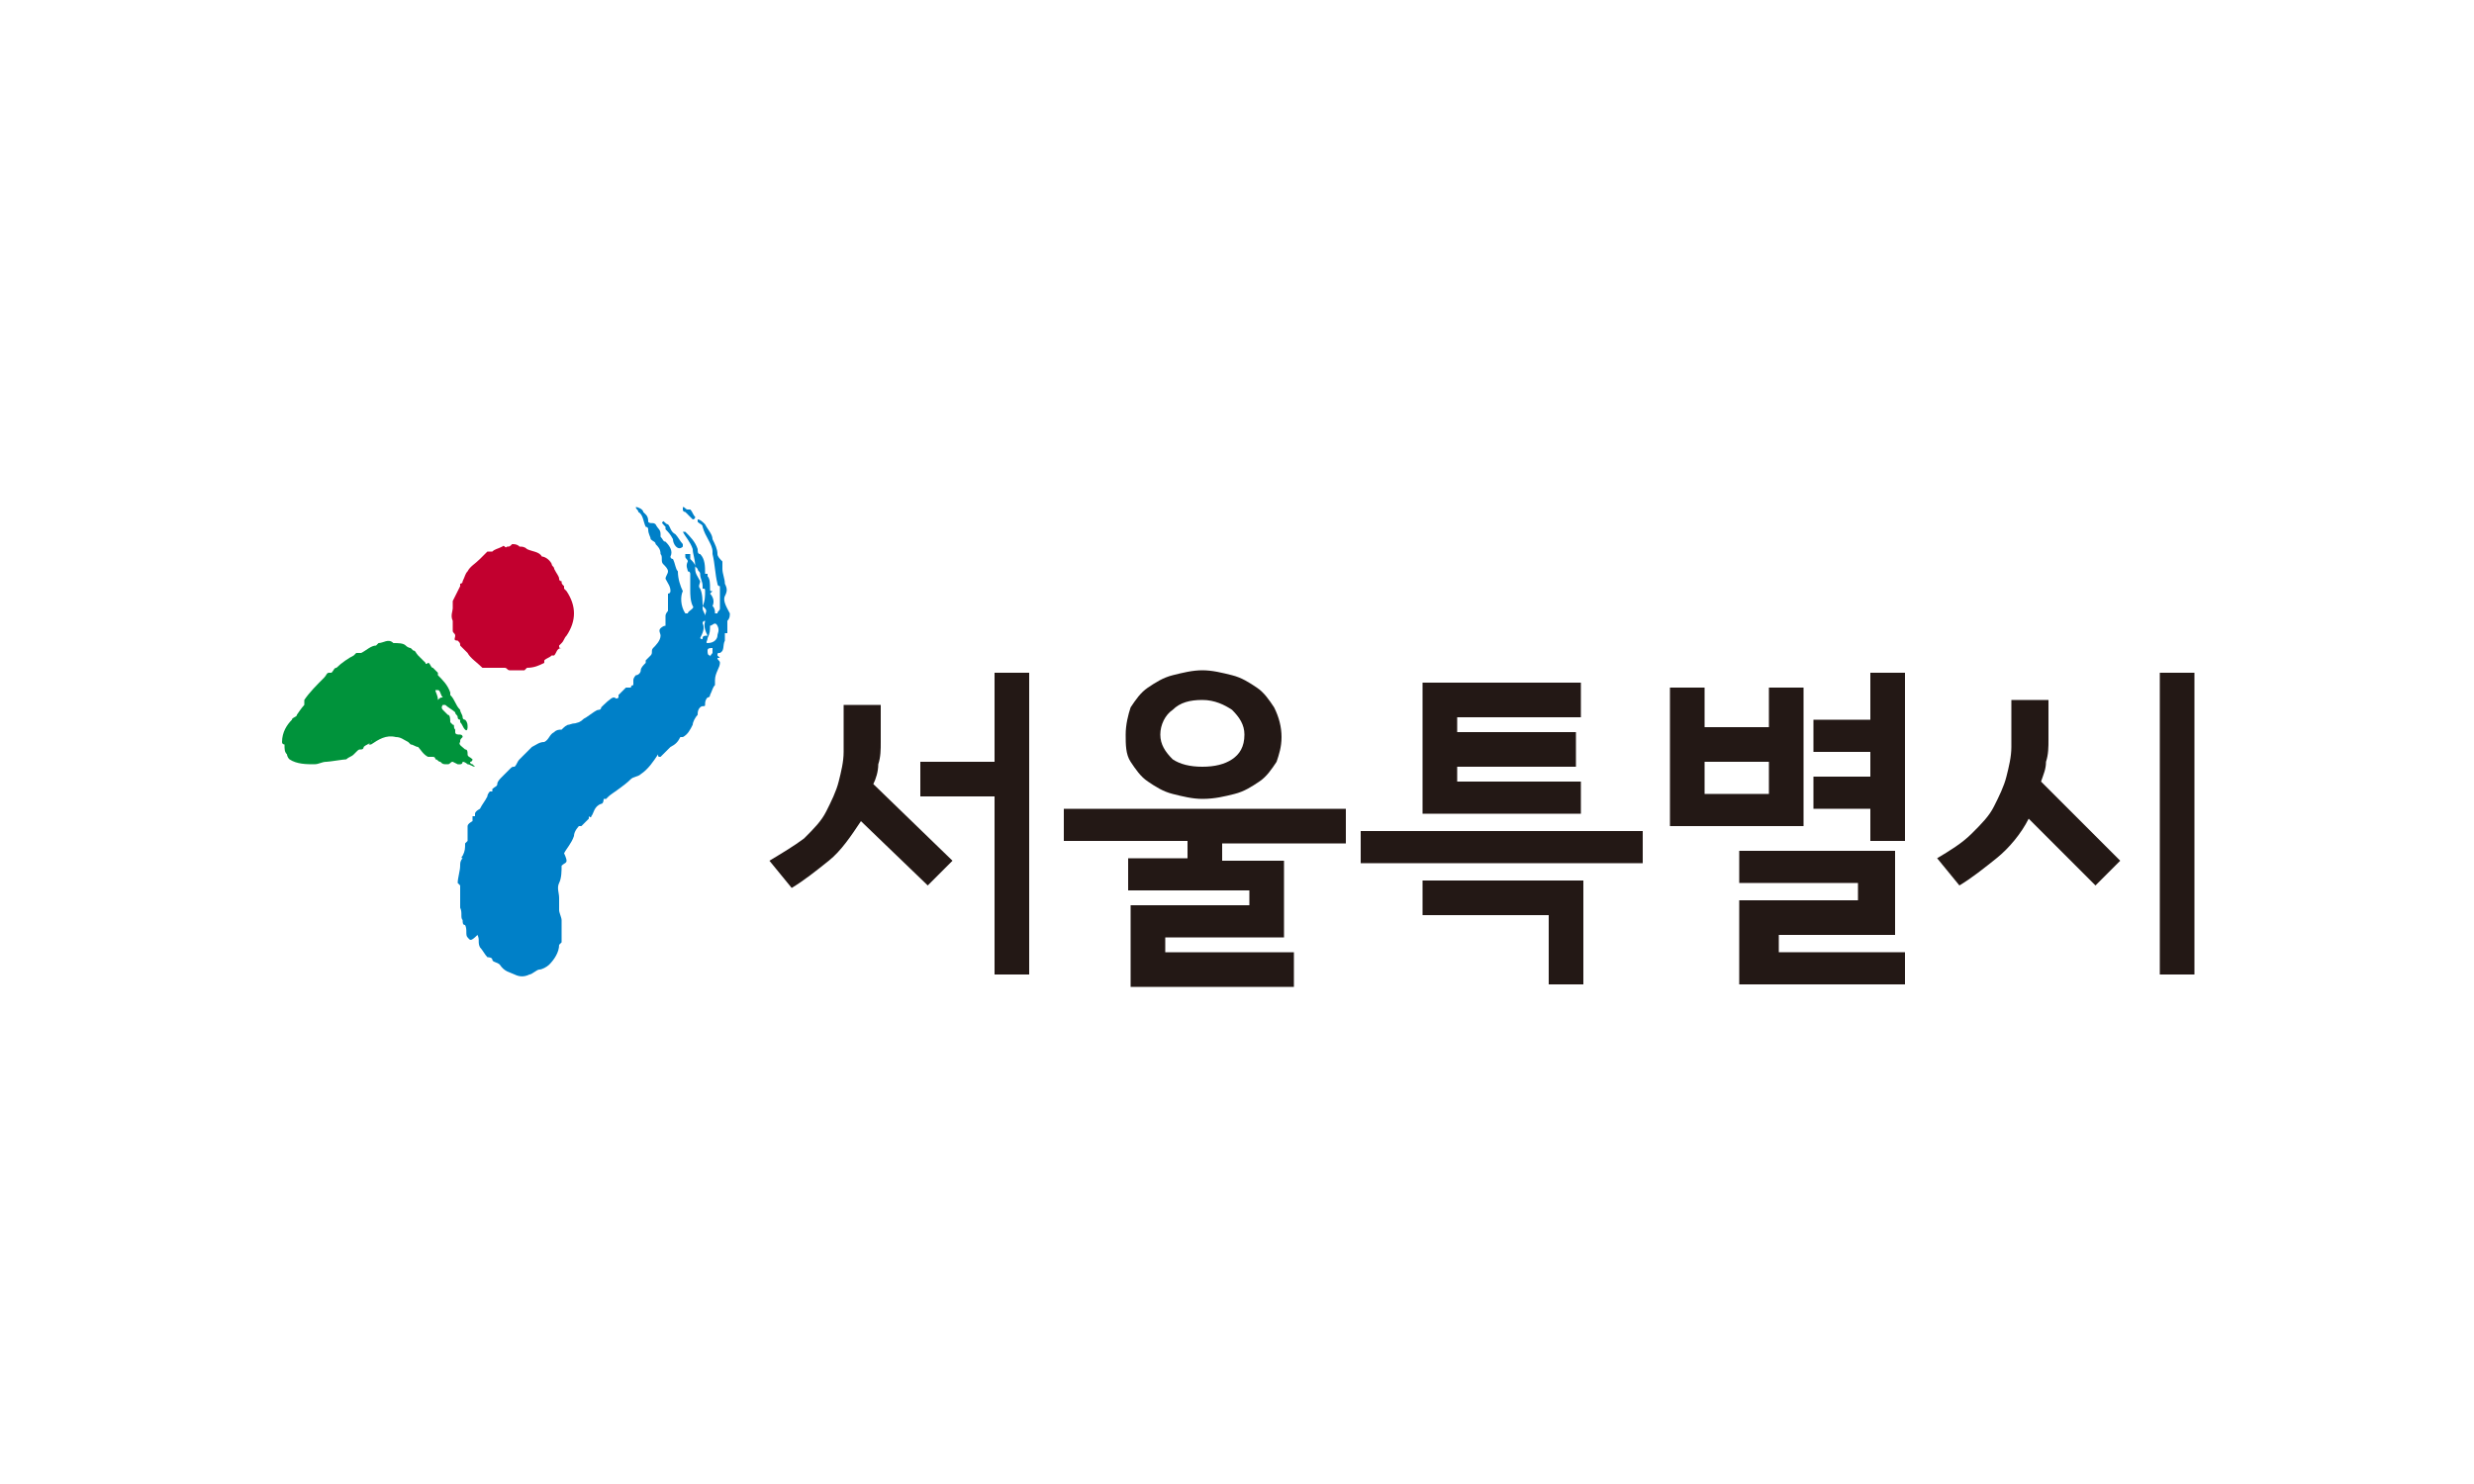 <?xml version="1.0" encoding="utf-8"?>
<!-- Generator: Adobe Illustrator 26.0.1, SVG Export Plug-In . SVG Version: 6.00 Build 0)  -->
<svg version="1.1" id="레이어_1" xmlns="http://www.w3.org/2000/svg" xmlns:xlink="http://www.w3.org/1999/xlink" x="0px"
	 y="0px" viewBox="0 0 100 60" style="enable-background:new 0 0 100 60;" xml:space="preserve">
<style type="text/css">
	.st0{fill:#C2002F;}
	.st1{fill:#0080C8;}
	.st2{fill:#00933B;}
	.st3{fill:#231815;}
</style>
<g>
	<g>
		<path class="st0" d="M22.3,22.8c0,0.1,0.1,0.1,0.1,0.2c0.1,0.2,0.2,0.3,0.2,0.4c0,0.1,0.1,0.1,0.1,0.1c0,0.1,0,0.1,0.1,0.2
			c0,0,0,0.1,0,0.1c0,0,0.1,0.1,0.1,0.1c0.4,0.6,0.4,1.2,0,1.8c-0.1,0.1-0.1,0.2-0.2,0.3c0,0-0.1,0.1-0.1,0.1c0,0.1,0,0.1,0.1,0.1
			c-0.2,0-0.2,0.2-0.3,0.3c0,0-0.1,0-0.1,0c-0.1,0.1-0.2,0.1-0.3,0.2c0,0,0,0.1,0,0.1c-0.2,0.1-0.4,0.2-0.7,0.2c0,0-0.1,0.1-0.1,0.1
			c-0.2,0-0.4,0-0.6,0c-0.1,0-0.1-0.1-0.2-0.1c-0.1,0-0.1,0-0.2,0C20,27,19.9,27,19.8,27c-0.1,0-0.2,0-0.3,0
			c-0.2-0.2-0.5-0.4-0.6-0.6c-0.1-0.1-0.2-0.2-0.3-0.3c0-0.1,0-0.1-0.1-0.2c-0.2,0-0.1-0.1-0.1-0.2c0-0.1-0.1-0.1-0.1-0.2
			c0-0.1,0-0.2,0-0.3c0,0,0-0.1,0-0.1c-0.1-0.2,0-0.4,0-0.5c0-0.1,0-0.2,0-0.3c0.1-0.2,0.2-0.4,0.3-0.6c0,0,0-0.1,0-0.1
			c0,0,0.1,0,0.1-0.1c0.1-0.2,0.1-0.3,0.2-0.4c0.1-0.2,0.3-0.3,0.5-0.5c0.1-0.1,0.2-0.2,0.3-0.3c0,0,0.1,0,0.2,0
			c0.1-0.1,0.2-0.1,0.4-0.2c0.1-0.1,0.1,0.1,0.2,0c0.1,0,0.1,0,0.2-0.1c0.1,0,0.2,0,0.3,0.1c0.1,0,0.2,0,0.3,0.1
			c0.2,0.1,0.5,0.1,0.6,0.3C22,22.5,22.2,22.6,22.3,22.8z"/>
		<path class="st1" d="M28.5,25.1c0-0.1,0-0.1,0-0.2c0-0.1,0.1-0.2,0-0.3c0,0-0.1-0.1-0.1-0.1c0.1-0.2,0.1-0.4,0.1-0.6
			c0-0.1,0-0.1-0.1-0.1c0,0,0-0.1,0-0.1c0-0.2-0.1-0.3-0.1-0.5c0-0.1-0.1-0.1-0.1-0.2c0,0-0.1-0.1-0.1-0.1c0-0.3-0.1-0.5-0.1-0.7
			c-0.1-0.3-0.3-0.5-0.4-0.7c0,0,0.1,0,0.1,0c0.2,0.2,0.4,0.4,0.5,0.7c0,0.1,0,0.2,0.1,0.2c0.2,0.2,0.2,0.5,0.2,0.8c0,0,0.1,0,0.1,0
			c0,0,0,0.1,0,0.1c0.1,0.1,0.1,0.3,0.1,0.5c0,0.1,0,0.1,0.1,0.1c0,0-0.1,0.1-0.1,0.1c0.1,0.1,0.2,0.3,0.1,0.5
			c0.1,0.1,0.1,0.2,0.1,0.3c0,0,0,0,0.1,0c0-0.1,0.1-0.1,0.1-0.2c0-0.2,0-0.4,0-0.6c0-0.1,0-0.2,0-0.3c-0.1,0-0.1-0.1-0.1-0.1
			c-0.1-0.4-0.1-0.8-0.2-1.2c0,0,0,0,0-0.1c0-0.3-0.3-0.6-0.4-1c0-0.1-0.1-0.1-0.2-0.2c0,0,0,0,0-0.1c0.1,0,0.2,0.1,0.3,0.2
			c0.1,0.2,0.3,0.4,0.3,0.6c0.1,0.2,0.2,0.4,0.2,0.6c0,0.1,0.1,0.2,0.2,0.3c0,0.1,0,0.2,0,0.3c0,0.2,0.1,0.4,0.1,0.6
			c0.1,0.2,0.1,0.3,0,0.5c-0.1,0.2,0.1,0.5,0.2,0.7c0,0.1,0,0.2-0.1,0.3c0,0,0,0.1,0,0.1c0,0.1,0,0.2,0,0.3c0,0,0,0.1,0,0.1
			c0,0-0.1,0-0.1,0c0,0.1,0,0.2,0,0.3c-0.1,0.2,0,0.4-0.2,0.5c-0.1,0-0.1,0-0.1,0.1c0,0,0,0,0.1,0.1c0,0-0.1,0-0.1,0
			c0,0.1,0.1,0.1,0.1,0.2c0,0.2-0.2,0.4-0.2,0.7c0,0.1,0,0.1,0,0.2c-0.1,0.1-0.1,0.2-0.2,0.4c0,0.1-0.1,0.1-0.1,0.1
			c-0.1,0.1-0.1,0.2-0.1,0.3c0,0.1-0.1,0-0.2,0.1c-0.1,0.1-0.1,0.2-0.1,0.3c-0.1,0.1-0.2,0.3-0.2,0.4c-0.1,0.2-0.2,0.4-0.4,0.5
			c0,0-0.1,0-0.1,0c-0.1,0.2-0.2,0.3-0.4,0.4c0,0-0.1,0.1-0.1,0.1c-0.1,0.1-0.2,0.2-0.3,0.3c-0.1,0-0.1,0-0.1-0.1
			c-0.2,0.3-0.4,0.6-0.7,0.8c-0.1,0.1-0.3,0.1-0.4,0.2c-0.3,0.3-0.8,0.6-0.9,0.7c0,0-0.1,0.1-0.1,0.1c-0.1,0,0,0-0.1,0
			c0,0,0,0.2-0.1,0.2c-0.3,0.1-0.3,0.4-0.4,0.5c0,0.1-0.1,0-0.1,0c0,0,0,0.1,0,0.1c-0.1,0.1-0.2,0.2-0.3,0.3c0,0-0.1,0-0.1,0
			c0,0-0.2,0.2-0.2,0.4c-0.1,0.3-0.3,0.5-0.4,0.7c0,0,0.1,0.2,0.1,0.3c0,0.1-0.1,0.1-0.2,0.2c0,0.2,0,0.5-0.1,0.7
			c-0.1,0.2,0,0.4,0,0.6c0,0.2,0,0.4,0,0.5c0,0.1,0.1,0.3,0.1,0.4c0,0.2,0,0.2,0,0.3c0,0.1,0,0.2,0,0.3c0,0.1,0,0.2,0,0.3
			c0,0-0.1,0.1-0.1,0.1c0,0.3-0.2,0.6-0.4,0.8c-0.1,0.1-0.3,0.2-0.4,0.2c-0.1,0-0.3,0.2-0.4,0.2c-0.2,0.1-0.4,0.1-0.6,0
			c-0.2-0.1-0.4-0.1-0.6-0.4c-0.1-0.1-0.3-0.1-0.3-0.2c0-0.1-0.2-0.1-0.2-0.1c-0.1-0.1-0.2-0.3-0.3-0.4c-0.1-0.2,0-0.3-0.1-0.5
			C19,38.1,19,38,18.9,37.9c-0.1-0.1,0-0.3-0.1-0.5c-0.1,0-0.1-0.1-0.1-0.2c-0.1-0.1,0-0.3-0.1-0.5c0-0.2,0-0.8,0-0.9
			c0,0-0.1-0.1-0.1-0.1c0-0.2,0.1-0.5,0.1-0.7c0-0.1,0-0.2,0.1-0.3c0,0-0.1,0,0-0.1c0.1-0.2,0.1-0.3,0.1-0.5c0,0,0.1-0.1,0.1-0.1
			c0-0.1,0-0.4,0-0.6c0-0.1,0.2-0.2,0.2-0.2c0,0,0-0.1,0-0.2c0,0,0.1,0,0.1,0c0,0,0-0.1,0-0.1c0-0.1,0.2-0.2,0.2-0.2
			c0.1-0.2,0.2-0.3,0.3-0.5c0-0.1,0.1-0.2,0.1-0.2c0,0,0,0,0.1,0c0,0,0-0.1,0-0.1c0.1-0.1,0.2-0.1,0.2-0.2c0-0.1,0.1-0.2,0.2-0.3
			c0.1-0.1,0.2-0.2,0.3-0.3c0.1-0.1,0.1-0.1,0.2-0.1c0.1-0.1,0.1-0.2,0.2-0.3c0.2-0.2,0.3-0.3,0.5-0.5c0.2-0.1,0.3-0.2,0.5-0.2
			c0.2-0.1,0.2-0.3,0.4-0.4c0.1-0.1,0.2-0.1,0.3-0.1c0.1-0.1,0.2-0.2,0.3-0.2c0.3-0.1,0.1,0,0.4-0.1c0.2-0.1,0.1-0.1,0.3-0.2
			c0.3-0.2,0.4-0.3,0.5-0.3c0,0,0.1,0,0.1-0.1c0.1-0.1,0.4-0.4,0.5-0.4c0.1,0,0.1,0.1,0.2,0c0-0.1,0-0.1,0-0.1
			c0.1-0.1,0.2-0.2,0.3-0.3c0,0,0.1,0,0.2,0c0,0,0-0.1,0.1-0.1c0-0.1,0-0.1,0-0.2c0-0.1,0.1-0.2,0.1-0.2c0.1,0,0.2-0.1,0.2-0.2
			c0-0.1,0.1-0.2,0.2-0.3c0,0,0-0.1,0-0.1c0.1-0.1,0.1-0.1,0.2-0.2c0.1-0.1,0-0.2,0.1-0.3c0.1-0.1,0.3-0.3,0.3-0.5
			c0-0.1-0.1-0.2,0-0.3c0,0,0.1-0.1,0.2-0.1c0-0.1,0-0.2,0-0.4c0-0.1,0.1-0.2,0.1-0.2c0-0.2,0-0.5,0-0.7c0.1,0,0.1-0.1,0.1-0.1
			c0-0.2-0.1-0.3-0.2-0.5c0-0.1,0.1-0.2,0.1-0.3c0-0.1-0.1-0.2-0.2-0.3c-0.1-0.1,0-0.3-0.1-0.4c0-0.2-0.1-0.3-0.2-0.4
			c0-0.1-0.1-0.1-0.2-0.2c0-0.1-0.1-0.2-0.1-0.4c0-0.1-0.1-0.1-0.1-0.1c-0.1-0.2-0.1-0.5-0.3-0.6c0-0.1-0.1-0.1-0.1-0.2
			c0.1,0,0.3,0.1,0.3,0.2c0,0,0.1,0.1,0.1,0.1c0.1,0.1,0.1,0.2,0.1,0.3c0.1,0.1,0.2,0,0.3,0.1c0.1,0.2,0.2,0.2,0.2,0.4
			c0,0,0,0.1,0,0.1c0.1,0.1,0.1,0.2,0.2,0.2c0.2,0.2,0.3,0.4,0.2,0.6c0,0.1,0.1,0.1,0.1,0.1c0.1,0.2,0.1,0.4,0.2,0.5
			c0,0.3,0.1,0.6,0.2,0.8c-0.1,0.2-0.1,0.6,0.1,0.9c0,0,0.1,0,0.1,0c0-0.1,0.3-0.2,0.2-0.3c-0.1-0.2-0.1-0.5-0.1-0.6
			c0-0.2,0-0.4,0-0.7c0,0,0-0.1-0.1-0.1c0-0.1-0.1-0.2,0-0.4c0-0.1-0.1-0.1-0.1-0.2c0,0,0-0.1,0-0.1c0.1,0,0.1,0,0.2,0
			c0,0,0,0.1,0,0.2c0.1,0.1,0.2,0.2,0.2,0.3c0,0,0,0.1,0,0.1c0,0.2,0.1,0.3,0.2,0.5c0,0.1-0.1,0.2,0,0.3c0.1,0.2,0.1,0.5,0.1,0.8
			c0,0.1,0.1,0.2,0.1,0.3c0,0.1,0,0.1,0,0.2c0,0-0.1,0-0.1,0.1c0.1,0.2,0,0.4-0.1,0.6c0,0,0.1,0.1,0.1,0c0-0.1,0.1-0.1,0.2-0.1
			C28.4,25.3,28.5,25.2,28.5,25.1z M29,25.7c0-0.1,0.1-0.2,0-0.4c-0.1-0.2-0.2,0-0.3,0c0,0.2,0,0.3-0.1,0.5c0,0.1-0.1,0.2,0,0.2
			C28.9,26,29,25.8,29,25.7z M28.8,26.4c0,0,0-0.1,0-0.2c-0.1,0-0.2,0-0.2,0.1c0,0.1,0,0.2,0.1,0.2C28.7,26.6,28.7,26.5,28.8,26.4z"
			/>
		<path class="st1" d="M27.3,21.6c0.1,0.1,0.2,0.3,0.3,0.4l0,0.1c-0.2,0.2-0.4-0.1-0.4-0.3c-0.1-0.2-0.2-0.3-0.3-0.4
			c0,0,0-0.1,0-0.1c-0.1-0.1-0.2-0.2-0.1-0.2c0-0.1,0.1,0.1,0.2,0.1C27.1,21.3,27.1,21.5,27.3,21.6z"/>
		<path class="st1" d="M28.1,20.9c0,0,0,0.1-0.1,0.1c-0.1-0.1-0.2-0.2-0.3-0.3c0,0-0.1,0-0.1-0.1c0,0,0,0,0-0.1
			c0.1,0,0.1,0.1,0.2,0.1c0,0,0.1,0,0.1,0C28,20.7,28,20.8,28.1,20.9z"/>
		<path class="st2" d="M16.4,26.1C16.5,26.1,16.5,26.1,16.4,26.1c0.1,0.1,0.2,0.1,0.2,0.1c0,0,0.1,0.1,0.1,0.1
			c0.1,0,0.1,0.1,0.2,0.2c0,0,0.1,0.1,0.1,0.1c0.1,0.1,0.1,0.1,0.2,0.2c0,0.1,0.1,0,0.1,0c0.1,0,0.1,0.2,0.2,0.2
			c0,0,0.1,0.1,0.1,0.1c0,0,0.1,0.1,0.1,0.1c0,0,0,0.1,0,0.1c0.2,0.2,0.4,0.4,0.5,0.7c0,0,0,0,0,0.1c0.2,0.2,0.2,0.4,0.4,0.6
			c0,0.1,0.1,0.2,0.1,0.3c0,0.1,0.1,0.1,0.1,0.1c0.1,0.1,0.1,0.2,0.1,0.3c0,0,0,0.2-0.1,0.1c-0.1-0.1-0.1-0.2-0.2-0.3
			c0,0,0-0.1,0-0.1c0,0-0.1,0-0.1-0.1c0-0.1-0.1-0.1-0.1-0.2c-0.1-0.1-0.3-0.2-0.4-0.3c0,0,0,0-0.1,0c0,0-0.1,0.1,0,0.2
			c0.1,0.1,0.1,0.1,0.2,0.2c0.1,0,0.1,0.2,0.1,0.3c0,0,0.1,0.1,0.1,0.1c0.1,0,0,0.1,0.1,0.2c0,0,0,0,0,0.1c0,0.1,0.1,0.1,0.2,0.1
			c0,0,0.1,0,0.1,0.1c-0.1,0.1-0.1,0.1-0.1,0.2c-0.1,0.1,0.1,0.2,0.2,0.3c0.1,0,0.1,0.1,0.1,0.2c0,0.1,0.1,0.1,0.2,0.2
			c0,0,0,0.1-0.1,0.1c0,0.1,0.1,0.1,0.1,0.1c0,0,0.1,0.1,0.1,0.1c-0.1,0-0.2-0.1-0.3-0.1c0,0-0.1-0.1-0.2-0.1c0,0,0,0.1-0.1,0.1
			c0,0-0.1,0-0.1,0c0,0-0.2-0.1-0.2-0.1c-0.1,0-0.1,0.1-0.2,0.1c-0.2,0-0.2,0-0.3-0.1c-0.1,0-0.1-0.1-0.2-0.1c0,0,0-0.1-0.1-0.1
			c0,0-0.1,0-0.2,0c-0.2-0.1-0.3-0.3-0.4-0.4c-0.1,0-0.2-0.1-0.3-0.1c0,0-0.1-0.1-0.1-0.1c-0.2-0.1-0.3-0.2-0.5-0.2
			c-0.4-0.1-0.7,0.1-1,0.3c0,0-0.1,0-0.1,0C15.1,29.9,15,29.9,15,30c-0.1,0.1-0.2,0.1-0.3,0.2c0,0,0,0.1-0.1,0.1
			c-0.1,0-0.1,0-0.2,0.1c0,0-0.1,0.1-0.1,0.1c-0.1,0.1-0.2,0.1-0.3,0.2c-0.1,0-0.7,0.1-0.8,0.1c-0.2,0-0.3,0.1-0.5,0.1
			c-0.3,0-0.7,0-1-0.2c-0.1-0.1-0.1-0.2-0.1-0.2c-0.1-0.1-0.1-0.2-0.1-0.4c0,0-0.1,0-0.1-0.1c0-0.4,0.2-0.7,0.4-0.9
			c0-0.1,0.2-0.1,0.2-0.2c0,0,0.2-0.3,0.3-0.4c0,0,0-0.1,0-0.2c0.2-0.3,0.5-0.6,0.8-0.9c0.1-0.1,0.1-0.2,0.2-0.2c0,0,0.1,0,0.1,0
			c0.1-0.1,0.1-0.2,0.2-0.2c0.2-0.2,0.5-0.4,0.7-0.5c0,0,0.1-0.1,0.1-0.1c0,0,0.1,0,0.2,0c0.2-0.1,0.4-0.3,0.6-0.3
			c0,0,0.1-0.1,0.1-0.1c0.2,0,0.4-0.2,0.6,0C16.1,26,16.3,26,16.4,26.1z M17.9,28.2C17.9,28.1,17.9,28.1,17.9,28.2
			c-0.1-0.1-0.1-0.3-0.2-0.3c0,0-0.1,0-0.1,0c0,0.1,0.1,0.2,0.1,0.4C17.8,28.2,17.8,28.2,17.9,28.2C17.9,28.2,17.9,28.2,17.9,28.2z"
			/>
	</g>
	<g>
		<path class="st3" d="M38.5,34.8l-1,1l-2.7-2.6c-0.4,0.6-0.8,1.2-1.3,1.6c-0.5,0.4-1,0.8-1.5,1.1l-0.9-1.1c0.5-0.3,1-0.6,1.4-0.9
			c0.4-0.4,0.7-0.7,0.9-1.1c0.2-0.4,0.4-0.8,0.5-1.2c0.1-0.4,0.2-0.8,0.2-1.2v-1.9h1.5V30c0,0.3,0,0.6-0.1,0.9
			c0,0.3-0.1,0.6-0.2,0.8L38.5,34.8z M41.6,39.4h-1.4v-7.2h-3v-1.4h3v-3.6h1.4V39.4z"/>
		<path class="st3" d="M54.5,34.1h-5.1v0.7h2.5v3.1h-4.8v0.6h5.2v1.4h-6.6v-3.3h4.8V36h-4.9v-1.3H48v-0.7h-5v-1.3h11.4V34.1z
			 M51.8,29.8c0,0.4-0.1,0.7-0.2,1c-0.2,0.3-0.4,0.6-0.7,0.8c-0.3,0.2-0.6,0.4-1,0.5c-0.4,0.1-0.8,0.2-1.3,0.2
			c-0.4,0-0.8-0.1-1.2-0.2c-0.4-0.1-0.7-0.3-1-0.5c-0.3-0.2-0.5-0.5-0.7-0.8c-0.2-0.3-0.2-0.7-0.2-1.1c0-0.4,0.1-0.8,0.2-1.1
			c0.2-0.3,0.4-0.6,0.7-0.8c0.3-0.2,0.6-0.4,1-0.5c0.4-0.1,0.8-0.2,1.2-0.2c0.4,0,0.8,0.1,1.2,0.2c0.4,0.1,0.7,0.3,1,0.5
			c0.3,0.2,0.5,0.5,0.7,0.8C51.7,29,51.8,29.4,51.8,29.8z M50.3,29.7c0-0.4-0.2-0.7-0.5-1c-0.3-0.2-0.7-0.4-1.2-0.4
			c-0.5,0-0.9,0.1-1.2,0.4c-0.3,0.2-0.5,0.6-0.5,1c0,0.4,0.2,0.7,0.5,1c0.3,0.2,0.7,0.3,1.2,0.3c0.5,0,0.9-0.1,1.2-0.3
			C50.1,30.5,50.3,30.2,50.3,29.7z"/>
		<path class="st3" d="M66.5,34.9H55v-1.3h11.4V34.9z M64,39.8h-1.4V37h-5.1v-1.4H64V39.8z M64,32.9h-6.5v-5.3h6.4V29h-5v0.6h4.8
			v1.4h-4.8v0.6h5V32.9z"/>
		<path class="st3" d="M72.9,33.4h-5.4v-5.6h1.4v1.6h2.6v-1.6h1.4V33.4z M71.5,32.1v-1.3h-2.6v1.3H71.5z M76.9,39.8h-6.6v-3.4h4.8
			v-0.7h-4.8v-1.3h6.3v3.4h-4.7v0.7h5.1V39.8z M77,34h-1.4v-1.3h-2.3v-1.3h2.3v-1h-2.3v-1.3h2.3v-1.9H77V34z"/>
		<path class="st3" d="M85.7,34.8l-1,1l-2.7-2.7c-0.3,0.6-0.8,1.2-1.3,1.6c-0.5,0.4-1,0.8-1.5,1.1l-0.9-1.1c0.5-0.3,1-0.6,1.4-1
			c0.4-0.4,0.7-0.7,0.9-1.1c0.2-0.4,0.4-0.8,0.5-1.2c0.1-0.4,0.2-0.8,0.2-1.2v-1.9h1.5v1.6c0,0.3,0,0.6-0.1,0.9
			c0,0.3-0.1,0.5-0.2,0.8L85.7,34.8z M88.7,39.4h-1.4V27.2h1.4V39.4z"/>
	</g>
</g>
</svg>

